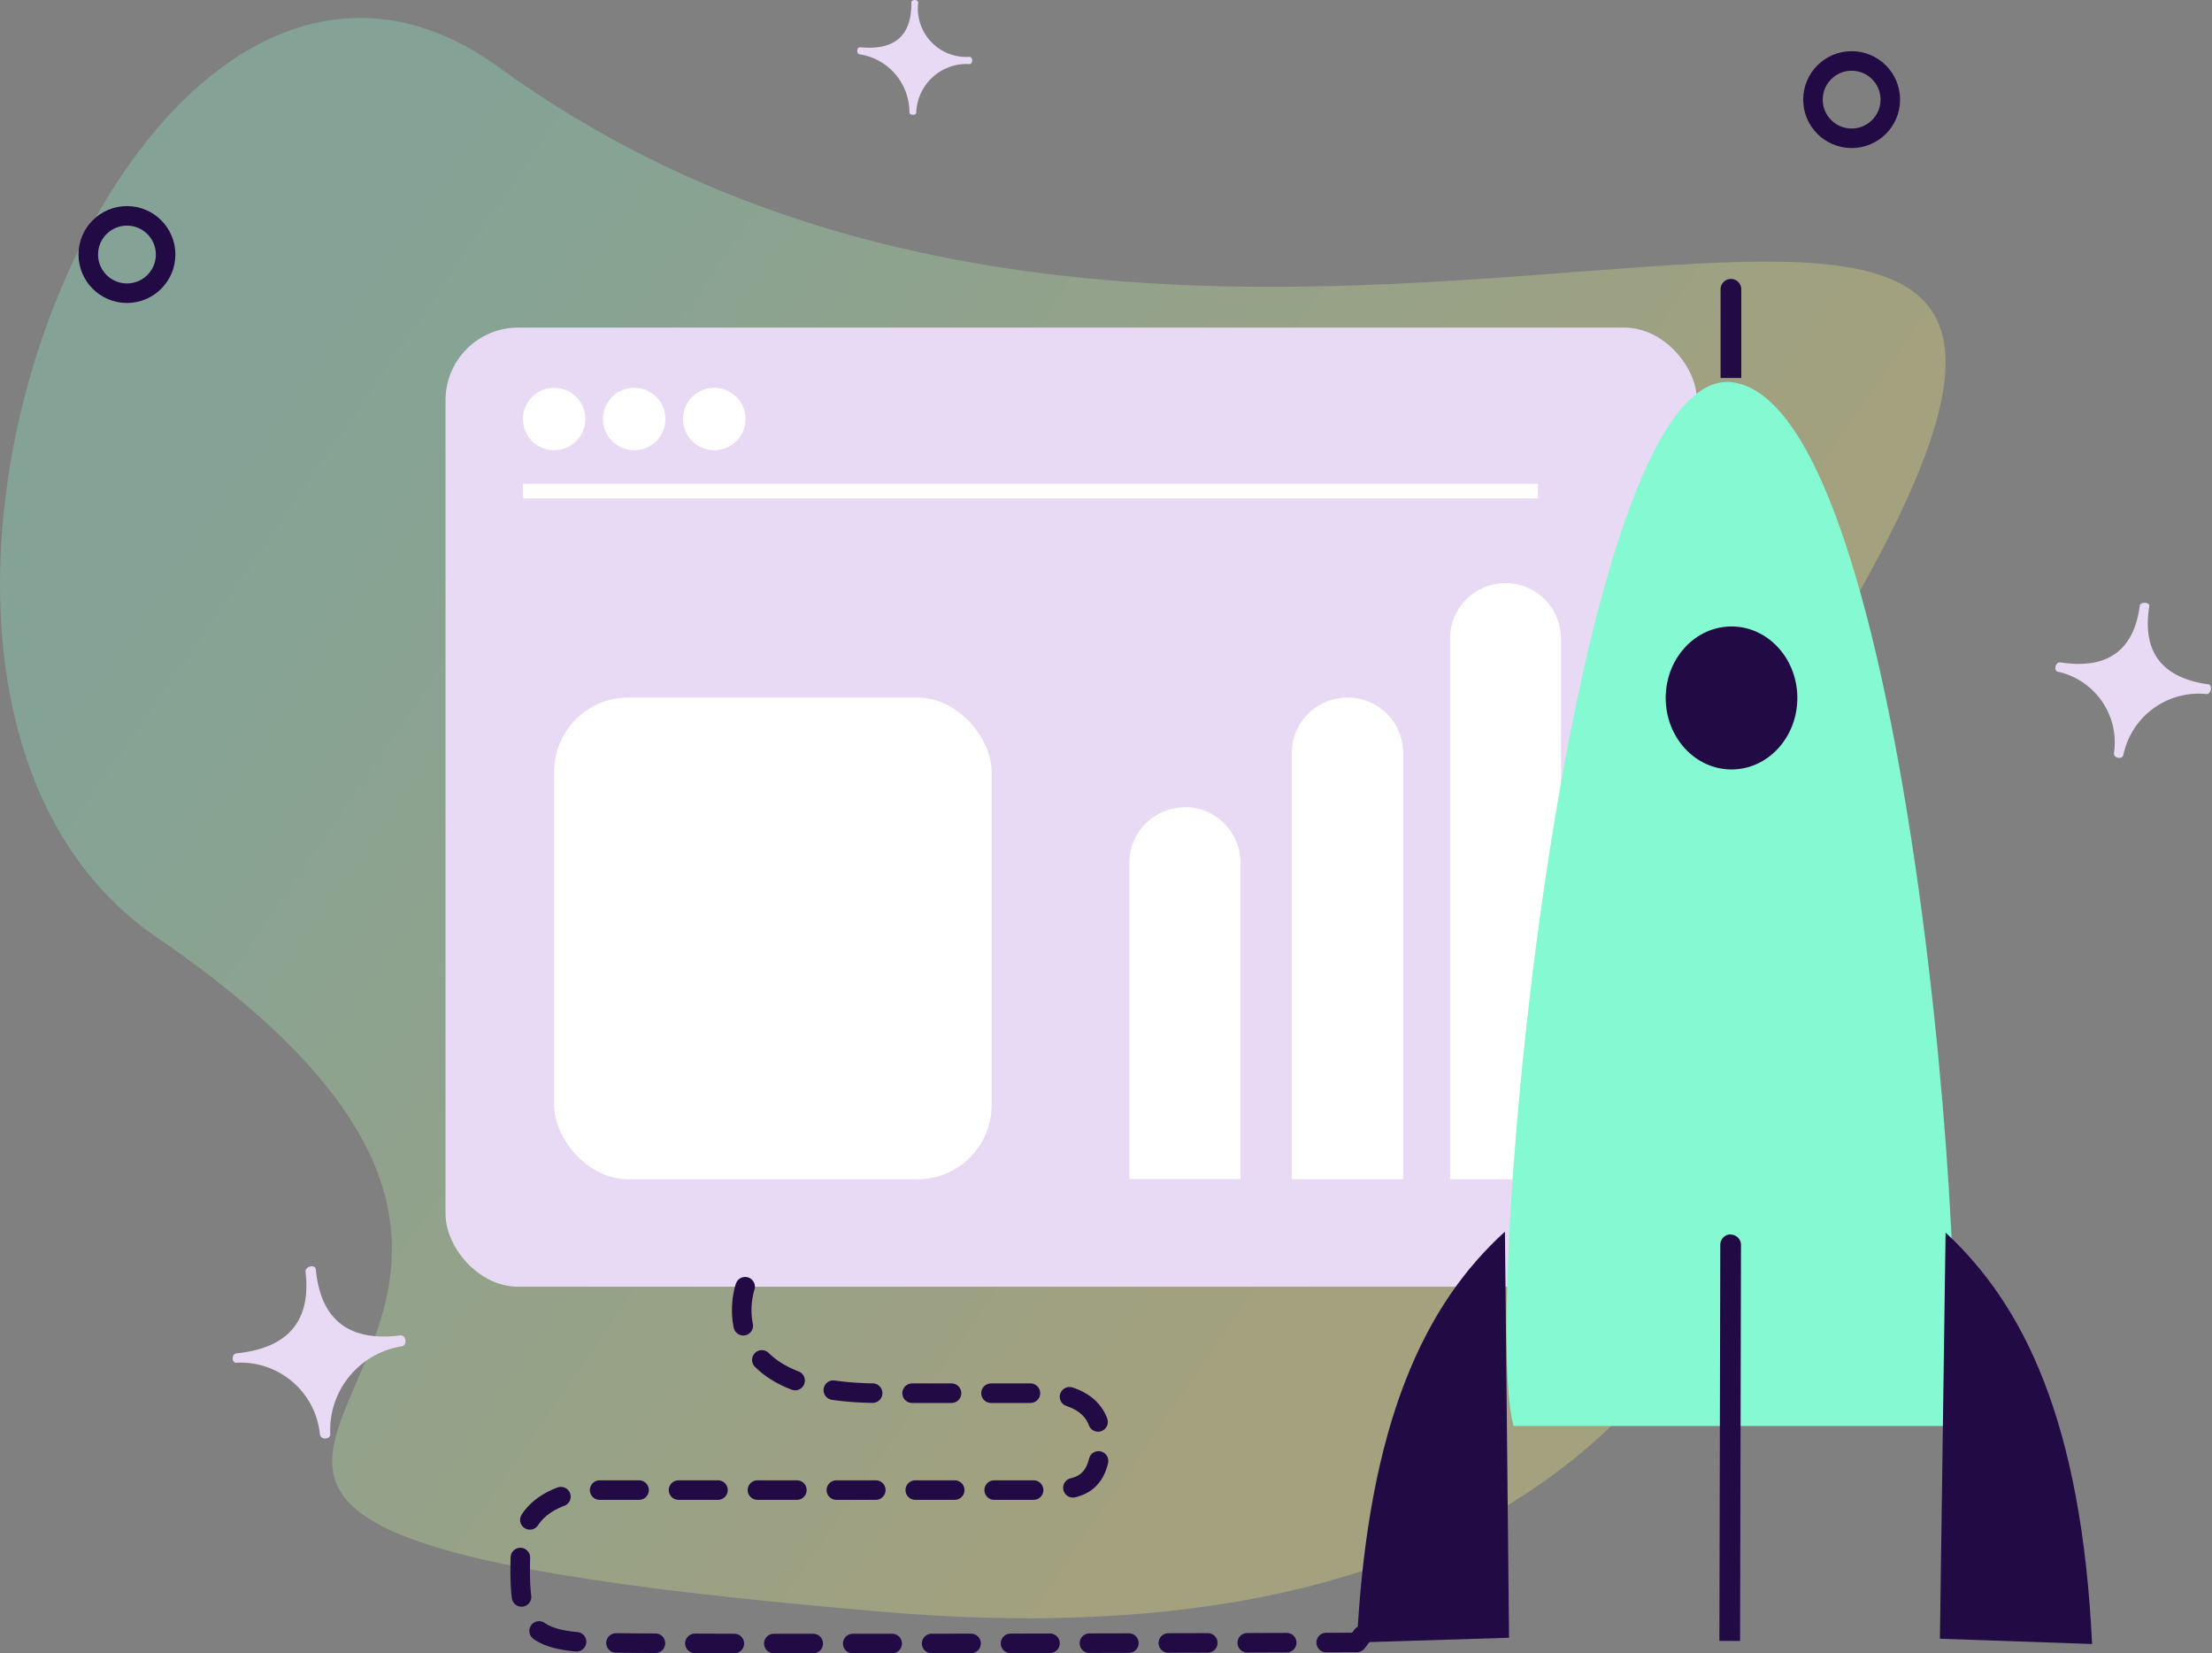<svg xmlns="http://www.w3.org/2000/svg" xmlns:xlink="http://www.w3.org/1999/xlink" viewBox="0 0 113.25 84.63"><rect x="0" y="0" width="113.25" height="84.63" fill="#808080" stroke="none"/><defs><style>.cls-1{opacity:0.3;fill:url(#linear-gradient);}.cls-2{fill:#e8d9f4;}.cls-3{fill:#fff;}.cls-4,.cls-7,.cls-8{fill:none;}.cls-4{stroke:#fff;stroke-width:0.75px;}.cls-4,.cls-8{stroke-miterlimit:10;}.cls-5{fill:#85f9d2;}.cls-6{fill:#220a44;}.cls-7,.cls-8{stroke:#220a44;}.cls-7{stroke-linecap:round;stroke-linejoin:round;stroke-dasharray:2.02 2.02;}</style><linearGradient id="linear-gradient" x1="83.36" y1="63.49" x2="9.15" y2="12.43" gradientUnits="userSpaceOnUse"><stop offset="0.13" stop-color="#f9ef7a"/><stop offset="0.9" stop-color="#8ff8ca"/></linearGradient></defs><g id="Layer_2" data-name="Layer 2"><g id="Layer_1-2" data-name="Layer 1"><path class="cls-1" d="M91.93,35.74s10.88,51.64-46.64,46.78S41.65,71,8.05,48C-10.69,35.25,6.7-10.23,25.56,3.46,65,32.07,120-8.68,91.93,35.74Z"/><rect class="cls-2" x="22.81" y="16.77" width="64.07" height="49.1" rx="3.72"/><circle class="cls-3" cx="28.37" cy="21.45" r="1.6"/><circle class="cls-3" cx="32.47" cy="21.45" r="1.6"/><circle class="cls-3" cx="36.57" cy="21.45" r="1.6"/><line class="cls-4" x1="26.78" y1="25.14" x2="78.74" y2="25.14"/><rect class="cls-3" x="28.37" y="35.71" width="22.4" height="24.66" rx="3.8"/><path class="cls-3" d="M60.67,41.32h0a2.84,2.84,0,0,1,2.84,2.84v16.2a0,0,0,0,1,0,0H57.82a0,0,0,0,1,0,0V44.17a2.84,2.84,0,0,1,2.84-2.84Z"/><path class="cls-3" d="M69,35.71h0a2.84,2.84,0,0,1,2.84,2.84V60.37a0,0,0,0,1,0,0H66.14a0,0,0,0,1,0,0V38.55A2.84,2.84,0,0,1,69,35.71Z"/><path class="cls-3" d="M77.08,29.85h0a2.84,2.84,0,0,1,2.84,2.84V60.37a0,0,0,0,1,0,0H74.24a0,0,0,0,1,0,0V32.69A2.84,2.84,0,0,1,77.08,29.85Z"/><path class="cls-5" d="M77.49,73l22.05,0c1.88.21-1.29-52.47-10.92-53.44C80.43,18.82,75.75,66.63,77.49,73Z"/><path class="cls-6" d="M88.58,63.2h0a.53.53,0,0,1,.53.53V84a0,0,0,0,1,0,0H88.05a0,0,0,0,1,0,0V63.72a.53.53,0,0,1,.53-.53Z" transform="translate(0.17 -0.2) rotate(0.13)"/><path class="cls-6" d="M88.58,14.48h0a.53.53,0,0,1,.53.53v4.54a0,0,0,0,1,0,0H88.05a0,0,0,0,1,0,0V15A.53.53,0,0,1,88.58,14.48Z" transform="matrix(1, 0, 0, 1, 0.04, -0.2)"/><path class="cls-6" d="M107.11,84.16l-7.79-.27.29-20.79C103.61,66.8,106.57,72.77,107.11,84.16Z"/><path class="cls-6" d="M69.47,84.08l7.79-.24-.21-20.79C73,66.73,70.05,72.69,69.47,84.08Z"/><ellipse class="cls-6" cx="88.65" cy="35.73" rx="3.37" ry="3.66"/><path class="cls-7" d="M38.15,65.87S36.24,71.32,45,71.32h8.72s2.64,0,2.64,2.31-1,2.65-2.64,2.65H30.75s-4-.17-4.1,3.14.11,4.53,3.41,4.66,39.41,0,39.41,0l1.79-2.35"/><circle class="cls-8" cx="6.5" cy="13.03" r="1.98"/><circle class="cls-8" cx="94.8" cy="5.1" r="1.98"/><path class="cls-2" d="M12.11,69.28c2.67-.27,3.83-1.69,3.53-4.19,0-.28.51-.38.53-.1.25,2.59,1.71,3.71,4.35,3.37.28,0,.34.5.06.56a4.34,4.34,0,0,0-3.67,4.51c0,.26-.48.3-.53,0a4.08,4.08,0,0,0-4.25-3.67C11.85,69.81,11.84,69.3,12.11,69.28Z"/><path class="cls-2" d="M105.49,33.91c2.41.37,3.75-.61,4.06-2.88,0-.25.53-.21.49,0q-.56,3.49,3,4c.25,0,.18.51-.07.5a3.94,3.94,0,0,0-4.26,3.13c-.07.23-.49.15-.48-.09a3.71,3.71,0,0,0-2.9-4.19C105.14,34.31,105.24,33.87,105.49,33.91Z"/><path class="cls-2" d="M44.05,2.42c1.77.17,2.63-.61,2.61-2.28,0-.19.36-.18.35,0a2.48,2.48,0,0,0,2.63,2.77c.18,0,.18.37,0,.37a2.58,2.58,0,0,0-2.73,2.48c0,.17-.34.14-.35,0A3,3,0,0,0,44,2.78C43.83,2.74,43.86,2.4,44.05,2.42Z"/></g></g></svg>